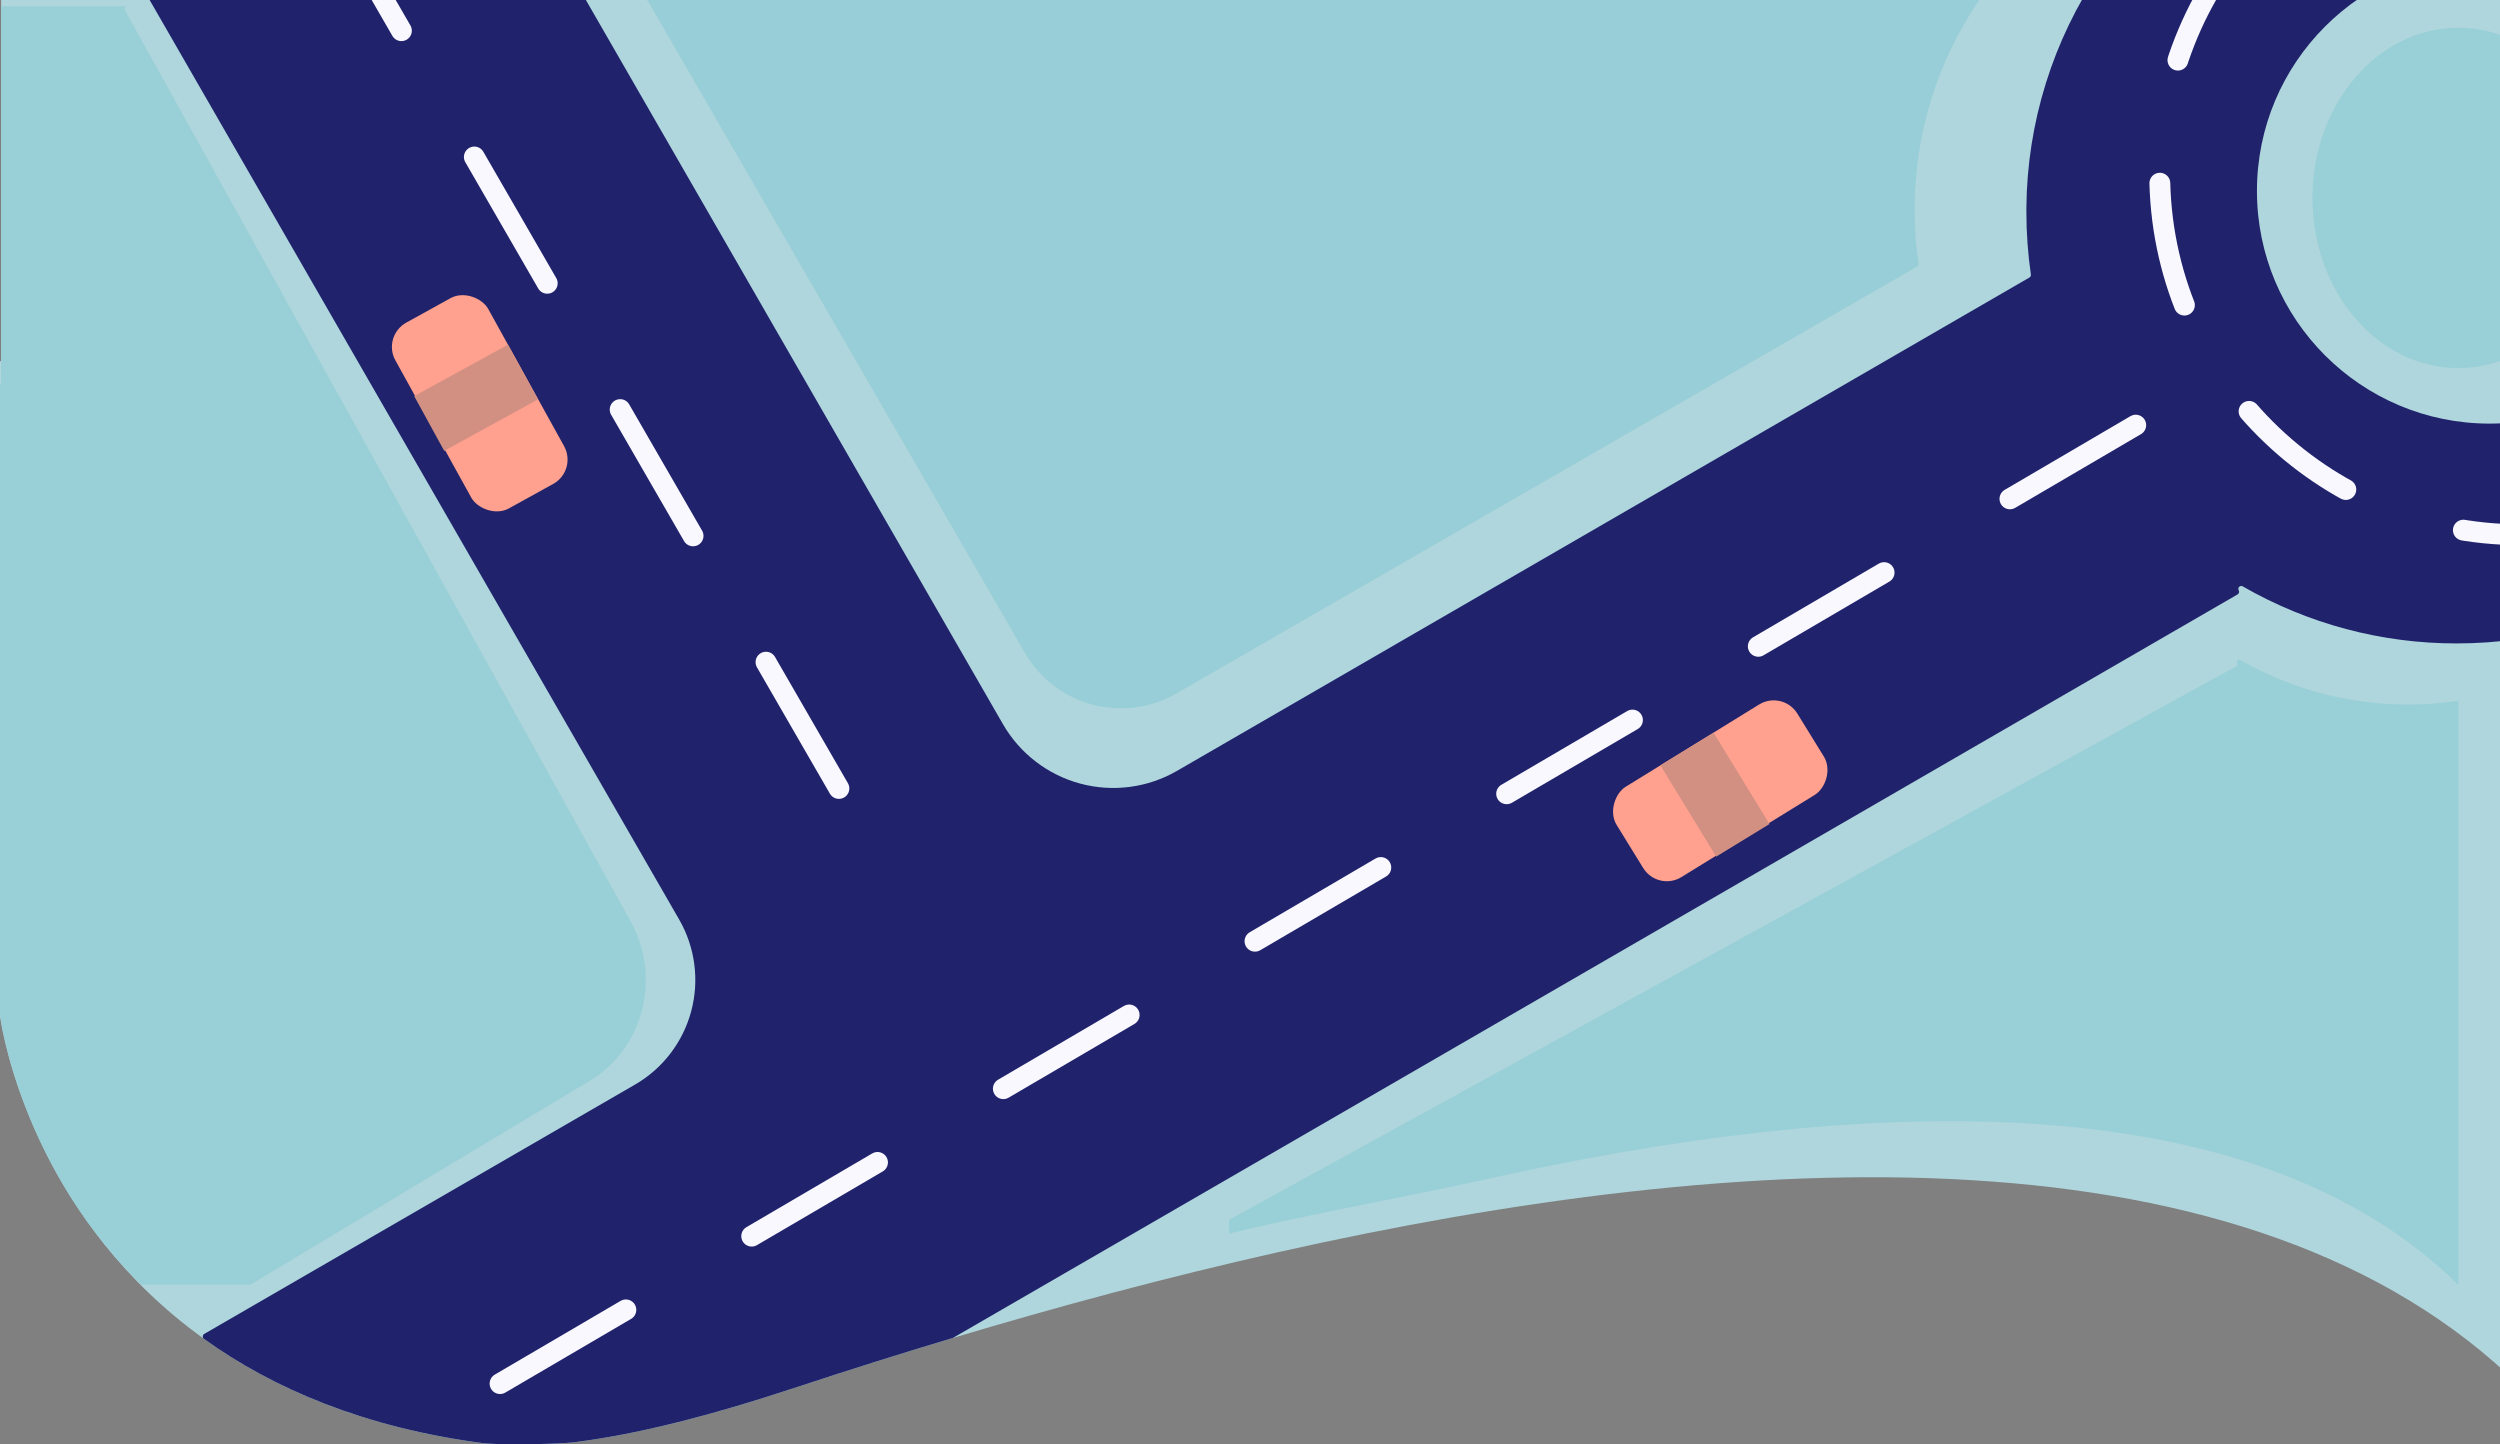 <svg width="360" height="208" viewBox="0 0 360 208" fill="none" xmlns="http://www.w3.org/2000/svg">
<rect x="0" y="0" width="360" height="208" fill="#808080" stroke="none"/>
<g clip-path="url(#clip0_205_112)">
<path d="M363 -4.36V199.721C324.004 161.189 250.844 165.311 184.006 180.324C167.868 183.95 152.082 188.212 137.224 192.667C129.499 194.983 122.013 197.354 114.87 199.714C101.368 204.172 91.269 206.616 82.604 207.7C82.157 207.758 81.26 207.815 80.102 207.865C77.996 207.956 75.094 208.024 72.807 207.993C71.799 207.963 70.792 207.913 69.784 207.849C52.051 205.552 38.771 199.677 28.843 192.414C26.885 190.983 25.058 189.499 23.355 187.977C2.962 169.789 0 146.324 0 146.324V52.009H0.168V-4.36H363Z" fill="#AED6DC"/>
<path d="M363 -3.936V91.598C363 91.7 362.963 91.798 362.896 91.876C362.83 91.953 362.738 92.004 362.637 92.019C359.698 92.441 356.733 92.653 353.764 92.652C342.951 92.67 332.324 89.837 322.949 84.436C322.869 84.389 322.776 84.37 322.684 84.382C322.592 84.394 322.506 84.436 322.44 84.502C322.375 84.568 322.333 84.654 322.321 84.746C322.309 84.838 322.328 84.932 322.375 85.012C322.431 85.109 322.446 85.225 322.417 85.334C322.388 85.442 322.317 85.535 322.22 85.591L137.224 192.66C129.499 194.977 122.013 197.347 114.87 199.707C101.368 204.165 91.269 206.609 82.604 207.694C82.157 207.751 81.26 207.808 80.102 207.859C77.996 207.95 75.094 208.017 72.807 207.987C71.799 207.956 70.792 207.906 69.801 207.842H69.767C52.357 205.586 39.238 199.879 29.371 192.795C29.314 192.753 29.268 192.698 29.238 192.634C29.208 192.57 29.194 192.499 29.198 192.429C29.202 192.358 29.224 192.29 29.261 192.23C29.298 192.169 29.35 192.12 29.411 192.084L91.45 156.176C93.424 155.034 95.153 153.513 96.54 151.701C97.927 149.889 98.945 147.821 99.535 145.614C100.124 143.408 100.275 141.107 99.977 138.842C99.68 136.577 98.941 134.394 97.801 132.415L19.399 -3.727C19.362 -3.791 19.342 -3.863 19.342 -3.936C19.341 -4.01 19.36 -4.082 19.396 -4.146C19.432 -4.21 19.484 -4.264 19.547 -4.301C19.61 -4.339 19.682 -4.359 19.755 -4.36H81.613C81.687 -4.361 81.76 -4.341 81.825 -4.304C81.889 -4.266 81.942 -4.213 81.979 -4.148L144.418 104.268C145.623 106.361 147.228 108.195 149.141 109.666C151.053 111.137 153.236 112.216 155.564 112.841C157.893 113.467 160.321 113.626 162.711 113.31C165.101 112.995 167.406 112.21 169.493 111.002L292.242 39.959C292.314 39.917 292.373 39.854 292.409 39.778C292.446 39.703 292.459 39.618 292.447 39.535C292.015 36.553 291.798 33.544 291.799 30.532C291.799 30.323 291.799 30.114 291.799 29.909C291.899 17.677 295.62 5.75 302.489 -4.36L302.801 -4.818C302.842 -4.877 302.897 -4.925 302.961 -4.957C303.025 -4.989 303.096 -5.004 303.167 -5.001C303.239 -4.998 303.308 -4.977 303.369 -4.939C303.43 -4.902 303.481 -4.85 303.517 -4.788L303.641 -4.572C303.678 -4.508 303.731 -4.454 303.795 -4.417C303.86 -4.379 303.933 -4.36 304.007 -4.36H362.577C362.633 -4.361 362.688 -4.35 362.739 -4.329C362.791 -4.308 362.838 -4.276 362.877 -4.237C362.916 -4.197 362.948 -4.151 362.969 -4.099C362.99 -4.047 363 -3.992 363 -3.936Z" fill="#20236C"/>
<path d="M307.548 61.219L55.954 208.645" stroke="#F9F8FF" stroke-width="3" stroke-linecap="round" stroke-linejoin="round" stroke-dasharray="21 21"/>
<path d="M120.803 113.538L-25 -139" stroke="#F9F8FF" stroke-width="3" stroke-linecap="round" stroke-linejoin="round" stroke-dasharray="21 21"/>
<circle cx="358.5" cy="27.5" r="33.5" fill="#AED6DC"/>
</g>
<circle cx="363" cy="25" r="52" stroke="#F9F8FF" stroke-width="3" stroke-linecap="round" stroke-dasharray="18 18"/>
<g clip-path="url(#clip1_205_112)">
<path d="M275.707 30.203C275.707 32.811 275.895 35.416 276.271 37.997C276.281 38.069 276.27 38.142 276.238 38.208C276.206 38.273 276.156 38.328 276.093 38.364L169.391 99.861C167.577 100.907 165.573 101.586 163.496 101.859C161.419 102.133 159.307 101.995 157.283 101.453C155.259 100.912 153.362 99.978 151.699 98.705C150.037 97.431 148.642 95.843 147.594 94.032L93.318 0.184C93.286 0.128 93.24 0.081 93.184 0.049C93.128 0.017 93.065 -0 93 2.45907e-06H285C279.029 8.752 275.795 19.076 275.707 29.664C275.707 29.842 275.707 30.02 275.707 30.203Z" fill="#95CDD6" fill-opacity="0.84"/>
</g>
<g clip-path="url(#clip2_205_112)">
<path d="M354 100.631V185.014C323.431 154.95 266.077 158.165 213.674 169.881C201.011 172.71 181.639 176.028 170 179.5L322.033 95.948C322.082 95.918 322.123 95.876 322.151 95.826C322.18 95.777 322.195 95.721 322.196 95.663C322.196 95.605 322.182 95.546 322.155 95.494C322.117 95.432 322.101 95.359 322.11 95.286C322.118 95.214 322.151 95.146 322.203 95.095C322.255 95.043 322.322 95.01 322.395 95.002C322.467 94.993 322.541 95.009 322.603 95.047C329.953 99.262 338.286 101.472 346.763 101.457C349.089 101.457 351.412 101.292 353.715 100.963C353.795 100.953 353.869 100.913 353.922 100.852C353.974 100.79 354.002 100.712 354 100.631Z" fill="#99CFD7"/>
<rect x="238.72" y="128.399" width="15.283" height="30.565" rx="4" transform="rotate(-121.653 238.72 128.399)" fill="#FFA18E"/>
<rect x="239.092" y="110.204" width="8.99" height="15.412" transform="rotate(-31.449 239.092 110.204)" fill="#D29083"/>
</g>
<g clip-path="url(#clip3_205_112)">
<path d="M84.939 155.63L27.314 190.242C27.262 190.275 27.219 190.32 27.187 190.374C27.155 190.427 27.135 190.488 27.129 190.551C27.123 190.614 27.132 190.677 27.154 190.736C27.175 190.795 27.21 190.848 27.255 190.891L26.787 190.54C24.968 189.161 23.271 187.73 21.689 186.263C2.761 168.74 0 146.119 0 146.119V55.235H0.156V0.907H18.349C18.28 0.906 18.212 0.925 18.152 0.96C18.092 0.996 18.043 1.047 18.008 1.109C17.973 1.171 17.955 1.241 17.955 1.313C17.956 1.385 17.974 1.455 18.009 1.517L90.838 132.73C91.896 134.636 92.583 136.741 92.859 138.924C93.136 141.106 92.996 143.324 92.448 145.451C91.9 147.577 90.955 149.571 89.667 151.317C88.379 153.064 86.772 154.529 84.939 155.63Z" fill="#99CFD7"/>
</g>
<ellipse cx="354" cy="28.5" rx="21" ry="24.5" fill="#99CFD7"/>
<rect x="55" y="48.395" width="15.283" height="30.565" rx="4" transform="rotate(-28.941 55 48.395)" fill="#FFA18E"/>
<rect x="73.157" y="49.629" width="8.99" height="15.412" transform="rotate(61.263 73.157 49.629)" fill="#D29083"/>
<defs>
<clipPath id="clip0_205_112">
<rect width="363" height="213" fill="white" transform="translate(0 -5)"/>
</clipPath>
<clipPath id="clip1_205_112">
<rect width="192" height="102" fill="white" transform="translate(93)"/>
</clipPath>
<clipPath id="clip2_205_112">
<rect width="177" height="90" fill="white" transform="translate(177 95)"/>
</clipPath>
<clipPath id="clip3_205_112">
<rect width="93" height="190" fill="white" transform="translate(0 -5)"/>
</clipPath>
</defs>
</svg>
